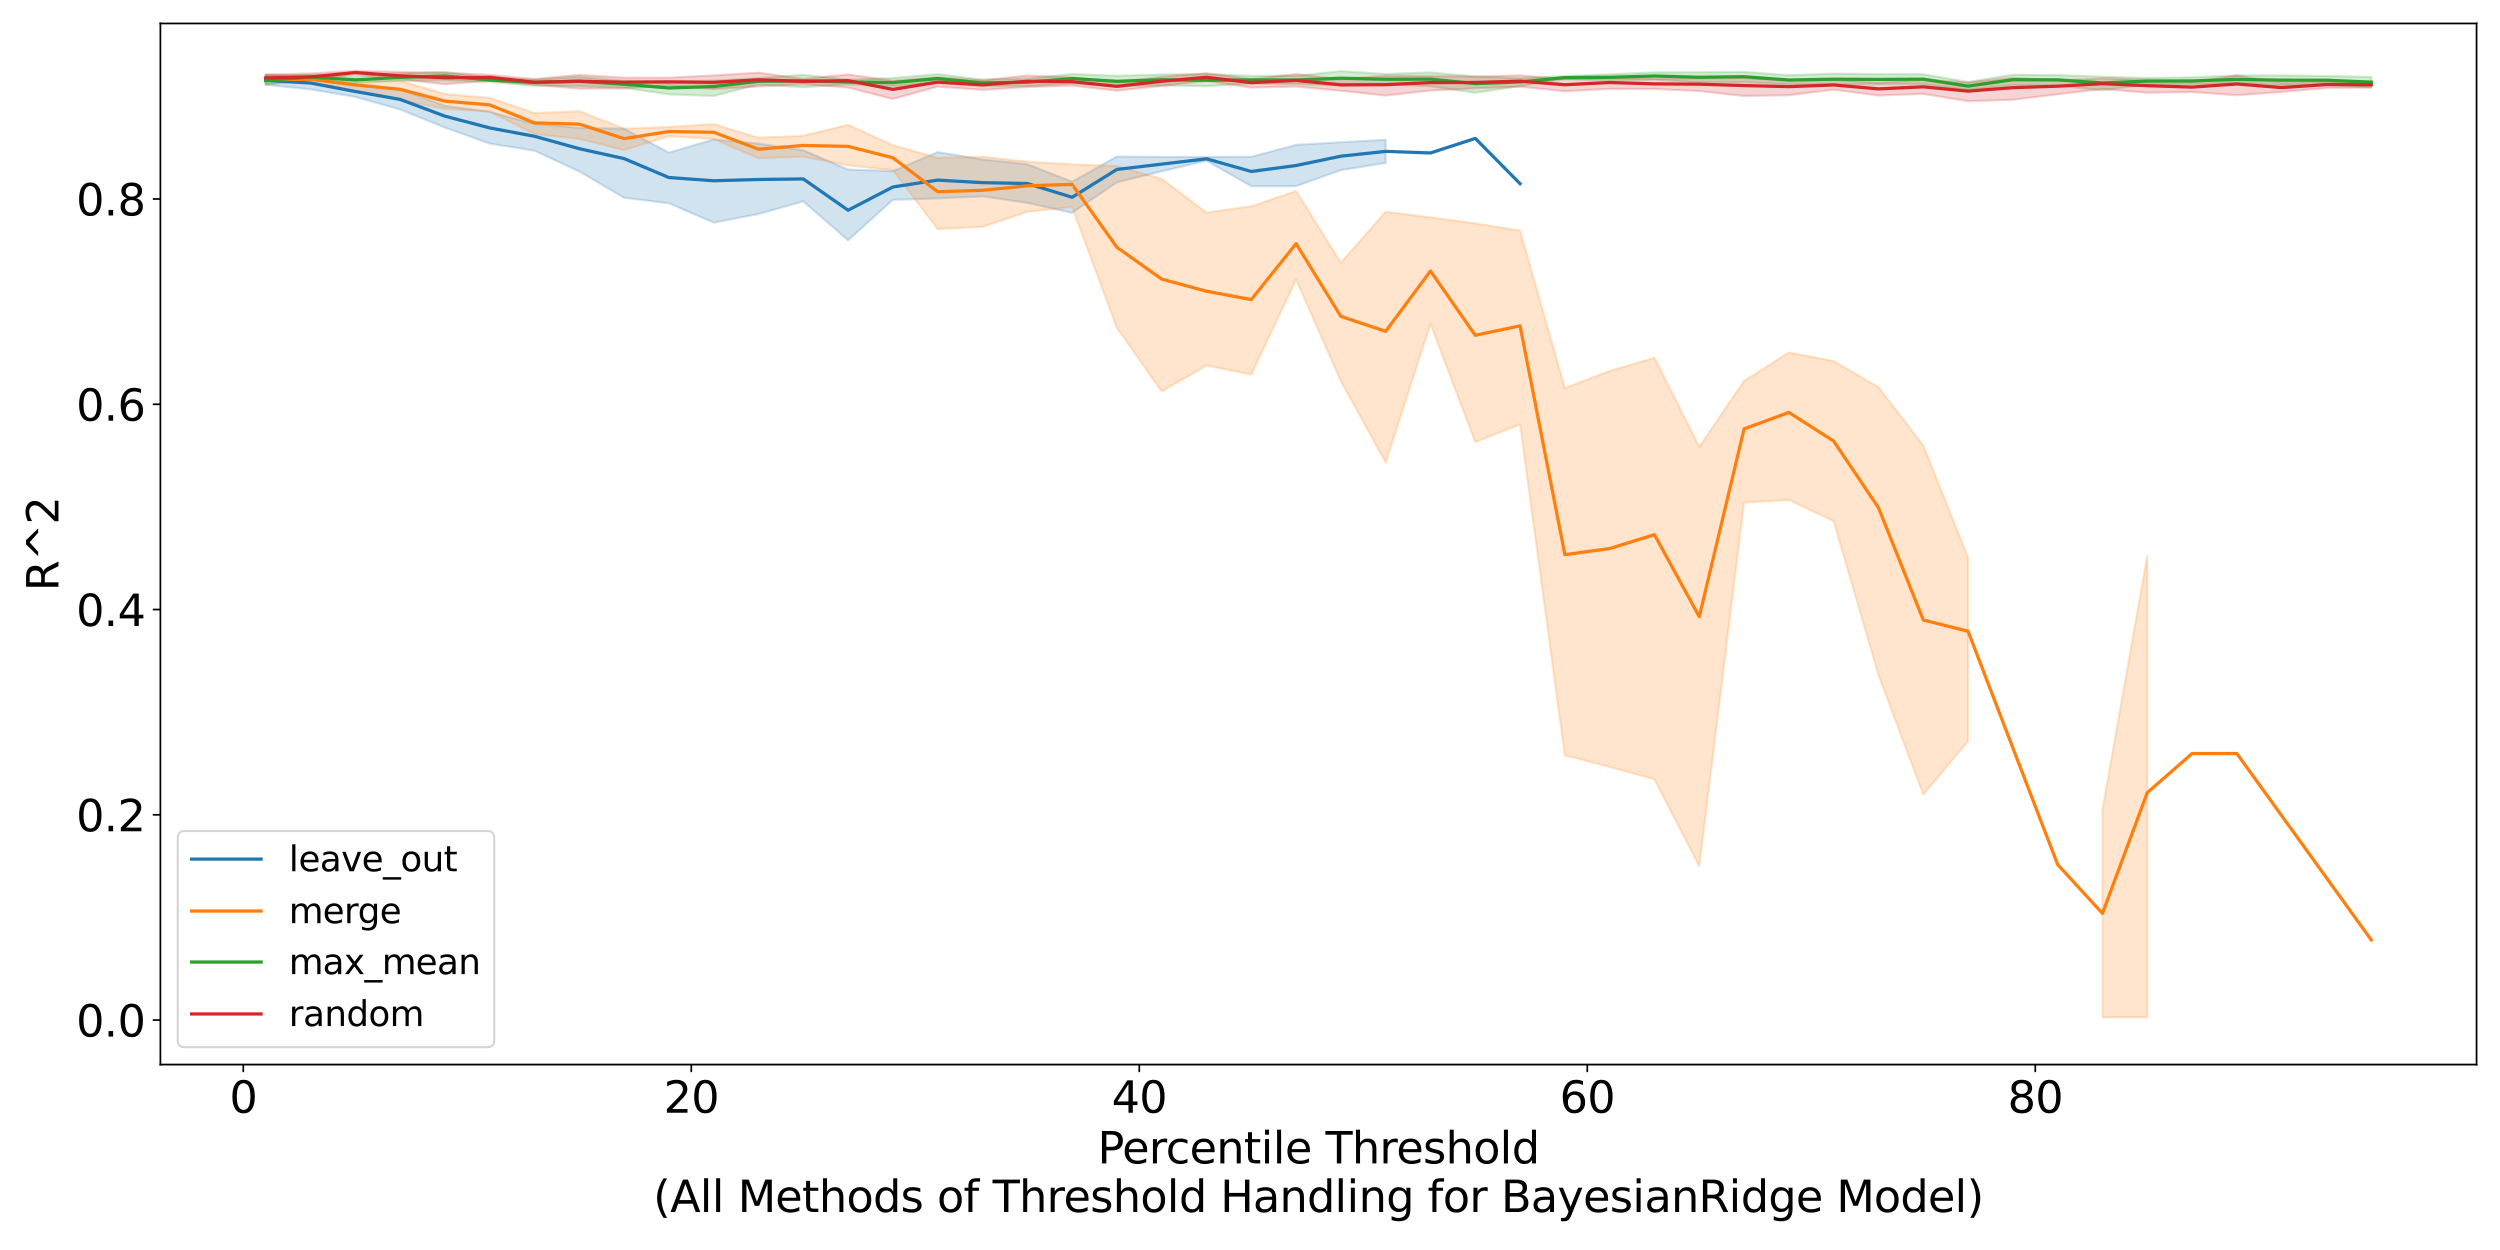 <?xml version="1.0" encoding="utf-8" standalone="no"?>
<!DOCTYPE svg PUBLIC "-//W3C//DTD SVG 1.1//EN"
  "http://www.w3.org/Graphics/SVG/1.1/DTD/svg11.dtd">
<svg xmlns:xlink="http://www.w3.org/1999/xlink" width="1152pt" height="576pt" viewBox="0 0 1152 576" xmlns="http://www.w3.org/2000/svg" version="1.1">
 <defs>
  <style type="text/css">*{stroke-linejoin: round; stroke-linecap: butt}</style>
 </defs>
 <g id="figure_1">
  <g id="patch_1">
   <path d="M 0 576 
L 1152 576 
L 1152 0 
L 0 0 
z
" style="fill: #ffffff"/>
  </g>
  <g id="axes_1">
   <g id="patch_2">
    <path d="M 73.91 490.552 
L 1141.2 490.552 
L 1141.2 10.8 
L 73.91 10.8 
z
" style="fill: #ffffff"/>
   </g>
   <g id="PolyCollection_1">
    <defs>
     <path id="m710afc8104" d="M 122.423 -541.62 
L 122.423 -536.961 
L 143.067 -534.817 
L 163.711 -531.361 
L 184.355 -525.55 
L 204.999 -517.238 
L 225.643 -509.819 
L 246.287 -506.568 
L 266.931 -496.996 
L 287.574 -484.88 
L 308.218 -482.339 
L 328.862 -473.437 
L 349.506 -477.375 
L 370.15 -483.227 
L 390.794 -465.271 
L 411.438 -483.924 
L 432.082 -484.58 
L 452.726 -485.518 
L 473.37 -482.524 
L 494.014 -477.914 
L 514.657 -491.96 
L 535.301 -497.063 
L 555.945 -501.956 
L 576.589 -490.215 
L 597.233 -490.215 
L 617.877 -497.614 
L 638.521 -500.896 
L 638.521 -511.591 
L 638.521 -511.591 
L 617.877 -510.461 
L 597.233 -509.231 
L 576.589 -503.766 
L 555.945 -503.679 
L 535.301 -503.679 
L 514.657 -503.877 
L 494.014 -492.269 
L 473.37 -500.352 
L 452.726 -502.544 
L 432.082 -505.89 
L 411.438 -497.163 
L 390.794 -497.873 
L 370.15 -506.779 
L 349.506 -509.839 
L 328.862 -511.752 
L 308.218 -505.666 
L 287.574 -516.707 
L 266.931 -517.134 
L 246.287 -518.888 
L 225.643 -524.525 
L 204.999 -527.271 
L 184.355 -534.918 
L 163.711 -536.645 
L 143.067 -540.363 
L 122.423 -541.62 
z
" style="stroke: #1f77b4; stroke-opacity: 0.2"/>
    </defs>
    <g clip-path="url(#pa2564889d2)">
     <use xlink:href="#m710afc8104" x="0" y="576" style="fill: #1f77b4; fill-opacity: 0.2; stroke: #1f77b4; stroke-opacity: 0.2"/>
    </g>
   </g>
   <g id="PolyCollection_2">
    <path d="M 122.423 34.705 
L 122.423 38.415 
L 143.067 37.983 
L 163.711 41.963 
L 184.355 46.149 
L 204.999 50.185 
L 225.643 51.434 
L 246.287 61.75 
L 266.931 64.043 
L 287.574 69.175 
L 308.218 62.765 
L 328.862 64.095 
L 349.506 72.909 
L 370.15 72.205 
L 390.794 76.188 
L 411.438 78.419 
L 432.082 105.563 
L 452.726 104.528 
L 473.37 97.585 
L 494.014 95.386 
L 514.657 151.051 
L 535.301 180.337 
L 555.945 168.45 
L 576.589 172.564 
L 597.233 128.833 
L 617.877 175.516 
L 638.521 213.136 
L 659.165 149.169 
L 679.809 203.68 
L 700.453 195.516 
L 721.096 348.078 
L 741.74 353.398 
L 762.384 359.089 
L 783.028 399.121 
L 803.672 231.57 
L 824.316 230.368 
L 844.96 240.145 
L 865.604 310.98 
L 886.248 366.131 
L 906.892 341.529 
L 906.892 256.896 
L 906.892 256.896 
L 886.248 205.227 
L 865.604 178.467 
L 844.96 166.37 
L 824.316 162.42 
L 803.672 175.503 
L 783.028 205.927 
L 762.384 164.871 
L 741.74 170.912 
L 721.096 178.837 
L 700.453 106.281 
L 679.809 102.965 
L 659.165 100.184 
L 638.521 97.624 
L 617.877 121.03 
L 597.233 88.028 
L 576.589 95.063 
L 555.945 97.929 
L 535.301 82.421 
L 514.657 76.508 
L 494.014 75.748 
L 473.37 74.553 
L 452.726 72.23 
L 432.082 72.761 
L 411.438 66.951 
L 390.794 57.512 
L 370.15 62.554 
L 349.506 63.488 
L 328.862 57.209 
L 308.218 58.505 
L 287.574 59.305 
L 266.931 51.297 
L 246.287 52.1 
L 225.643 45.078 
L 204.999 43.326 
L 184.355 37.181 
L 163.711 36.863 
L 143.067 34.896 
L 122.423 34.705 
z
" clip-path="url(#pa2564889d2)" style="fill: #ff7f0e; fill-opacity: 0.2; stroke: #ff7f0e; stroke-opacity: 0.2"/>
    <path d="M 968.823 373.045 
L 968.823 468.745 
L 989.467 468.745 
L 989.467 256.14 
L 989.467 256.14 
L 968.823 373.045 
z
" clip-path="url(#pa2564889d2)" style="fill: #ff7f0e; fill-opacity: 0.2; stroke: #ff7f0e; stroke-opacity: 0.2"/>
   </g>
   <g id="PolyCollection_3">
    <defs>
     <path id="m8bfab198e3" d="M 122.423 -540.919 
L 122.423 -536.879 
L 143.067 -539.529 
L 163.711 -537.696 
L 184.355 -538.796 
L 204.999 -538.991 
L 225.643 -538.245 
L 246.287 -536.519 
L 266.931 -536.346 
L 287.574 -535.532 
L 308.218 -532.52 
L 328.862 -531.803 
L 349.506 -537.034 
L 370.15 -535.816 
L 390.794 -537.133 
L 411.438 -536.315 
L 432.082 -537.912 
L 452.726 -536.322 
L 473.37 -536.313 
L 494.014 -537.559 
L 514.657 -536.287 
L 535.301 -536.652 
L 555.945 -536.3 
L 576.589 -537.466 
L 597.233 -537.265 
L 617.877 -536.591 
L 638.521 -537.203 
L 659.165 -536.223 
L 679.809 -533.242 
L 700.453 -536.324 
L 721.096 -539.615 
L 741.74 -538.848 
L 762.384 -539.327 
L 783.028 -538.003 
L 803.672 -538.112 
L 824.316 -537.152 
L 844.96 -536.942 
L 865.604 -537.166 
L 886.248 -537.164 
L 906.892 -534.668 
L 927.536 -536.842 
L 948.179 -536.585 
L 968.823 -534.403 
L 989.467 -537.058 
L 1010.111 -537.105 
L 1030.755 -537.639 
L 1051.399 -536.769 
L 1072.043 -536.857 
L 1092.687 -535.639 
L 1092.687 -540.548 
L 1092.687 -540.548 
L 1072.043 -540.974 
L 1051.399 -541.235 
L 1030.755 -541.246 
L 1010.111 -540.369 
L 989.467 -540.065 
L 968.823 -540.655 
L 948.179 -541.377 
L 927.536 -541.564 
L 906.892 -538.234 
L 886.248 -541.77 
L 865.604 -541.819 
L 844.96 -542.071 
L 824.316 -541.349 
L 803.672 -542.861 
L 783.028 -542.677 
L 762.384 -542.651 
L 741.74 -541.746 
L 721.096 -540.957 
L 700.453 -539.962 
L 679.809 -540.777 
L 659.165 -542.594 
L 638.521 -541.913 
L 617.877 -543.216 
L 597.233 -541.052 
L 576.589 -541.045 
L 555.945 -541.849 
L 535.301 -541.662 
L 514.657 -541.076 
L 494.014 -541.876 
L 473.37 -539.733 
L 452.726 -539.296 
L 432.082 -541.846 
L 411.438 -540.051 
L 390.794 -539.303 
L 370.15 -541.54 
L 349.506 -539.998 
L 328.862 -538.859 
L 308.218 -538.408 
L 287.574 -538.818 
L 266.931 -540.553 
L 246.287 -539.305 
L 225.643 -540.076 
L 204.999 -542.808 
L 184.355 -542.162 
L 163.711 -540.703 
L 143.067 -541.566 
L 122.423 -540.919 
z
" style="stroke: #2ca02c; stroke-opacity: 0.2"/>
    </defs>
    <g clip-path="url(#pa2564889d2)">
     <use xlink:href="#m8bfab198e3" x="0" y="576" style="fill: #2ca02c; fill-opacity: 0.2; stroke: #2ca02c; stroke-opacity: 0.2"/>
    </g>
   </g>
   <g id="PolyCollection_4">
    <defs>
     <path id="m73ea09c418" d="M 122.423 -541.703 
L 122.423 -538.483 
L 143.067 -539.132 
L 163.711 -541.732 
L 184.355 -539.52 
L 204.999 -537.188 
L 225.643 -538.809 
L 246.287 -536.953 
L 266.931 -535.157 
L 287.574 -535.289 
L 308.218 -536.624 
L 328.862 -534.947 
L 349.506 -536.176 
L 370.15 -537.234 
L 390.794 -535.68 
L 411.438 -530.379 
L 432.082 -536.101 
L 452.726 -534.577 
L 473.37 -535.895 
L 494.014 -536.572 
L 514.657 -534.22 
L 535.301 -536.388 
L 555.945 -538.768 
L 576.589 -535.645 
L 597.233 -536.105 
L 617.877 -534.191 
L 638.521 -531.964 
L 659.165 -534.278 
L 679.809 -535.324 
L 700.453 -536.073 
L 721.096 -533.964 
L 741.74 -535.031 
L 762.384 -534.989 
L 783.028 -534.034 
L 803.672 -531.777 
L 824.316 -532.122 
L 844.96 -534.682 
L 865.604 -531.996 
L 886.248 -532.73 
L 906.892 -529.362 
L 927.536 -530.04 
L 948.179 -532.556 
L 968.823 -534.997 
L 989.467 -533.271 
L 1010.111 -533.6 
L 1030.755 -532.12 
L 1051.399 -533.637 
L 1072.043 -535.41 
L 1092.687 -535.689 
L 1092.687 -538.244 
L 1092.687 -538.244 
L 1072.043 -538.214 
L 1051.399 -537.845 
L 1030.755 -541.232 
L 1010.111 -538.128 
L 989.467 -539.254 
L 968.823 -539.91 
L 948.179 -538.913 
L 927.536 -540.126 
L 906.892 -537.978 
L 886.248 -539.247 
L 865.604 -537.884 
L 844.96 -539.267 
L 824.316 -539.063 
L 803.672 -540.104 
L 783.028 -539.978 
L 762.384 -539.695 
L 741.74 -540.308 
L 721.096 -539.546 
L 700.453 -541.274 
L 679.809 -540.709 
L 659.165 -540.909 
L 638.521 -541.159 
L 617.877 -539.449 
L 597.233 -541.885 
L 576.589 -539.534 
L 555.945 -542.283 
L 535.301 -540.602 
L 514.657 -538.102 
L 494.014 -540.343 
L 473.37 -541.194 
L 452.726 -539.001 
L 432.082 -540.358 
L 411.438 -538.796 
L 390.794 -541.67 
L 370.15 -539.642 
L 349.506 -542.495 
L 328.862 -541.261 
L 308.218 -540.203 
L 287.574 -540.225 
L 266.931 -541.497 
L 246.287 -539.565 
L 225.643 -541.509 
L 204.999 -542.501 
L 184.355 -542.804 
L 163.711 -543.393 
L 143.067 -542.133 
L 122.423 -541.703 
z
" style="stroke: #d62728; stroke-opacity: 0.2"/>
    </defs>
    <g clip-path="url(#pa2564889d2)">
     <use xlink:href="#m73ea09c418" x="0" y="576" style="fill: #d62728; fill-opacity: 0.2; stroke: #d62728; stroke-opacity: 0.2"/>
    </g>
   </g>
   <g id="matplotlib.axis_1">
    <g id="xtick_1">
     <g id="line2d_1">
      <defs>
       <path id="ma8c00368f1" d="M 0 0 
L 0 3.5 
" style="stroke: #000000; stroke-width: 0.8"/>
      </defs>
      <g>
       <use xlink:href="#ma8c00368f1" x="112.101" y="490.552" style="stroke: #000000; stroke-width: 0.8"/>
      </g>
     </g>
     <g id="text_1">
      <!-- 0 -->
      <g transform="translate(105.739 512.749) scale(0.2 -0.2)">
       <defs>
        <path id="DejaVuSans-30" d="M 2034 4250 
Q 1547 4250 1301 3770 
Q 1056 3291 1056 2328 
Q 1056 1369 1301 889 
Q 1547 409 2034 409 
Q 2525 409 2770 889 
Q 3016 1369 3016 2328 
Q 3016 3291 2770 3770 
Q 2525 4250 2034 4250 
z
M 2034 4750 
Q 2819 4750 3233 4129 
Q 3647 3509 3647 2328 
Q 3647 1150 3233 529 
Q 2819 -91 2034 -91 
Q 1250 -91 836 529 
Q 422 1150 422 2328 
Q 422 3509 836 4129 
Q 1250 4750 2034 4750 
z
" transform="scale(0.016)"/>
       </defs>
       <use xlink:href="#DejaVuSans-30"/>
      </g>
     </g>
    </g>
    <g id="xtick_2">
     <g id="line2d_2">
      <g>
       <use xlink:href="#ma8c00368f1" x="318.54" y="490.552" style="stroke: #000000; stroke-width: 0.8"/>
      </g>
     </g>
     <g id="text_2">
      <!-- 20 -->
      <g transform="translate(305.815 512.749) scale(0.2 -0.2)">
       <defs>
        <path id="DejaVuSans-32" d="M 1228 531 
L 3431 531 
L 3431 0 
L 469 0 
L 469 531 
Q 828 903 1448 1529 
Q 2069 2156 2228 2338 
Q 2531 2678 2651 2914 
Q 2772 3150 2772 3378 
Q 2772 3750 2511 3984 
Q 2250 4219 1831 4219 
Q 1534 4219 1204 4116 
Q 875 4013 500 3803 
L 500 4441 
Q 881 4594 1212 4672 
Q 1544 4750 1819 4750 
Q 2544 4750 2975 4387 
Q 3406 4025 3406 3419 
Q 3406 3131 3298 2873 
Q 3191 2616 2906 2266 
Q 2828 2175 2409 1742 
Q 1991 1309 1228 531 
z
" transform="scale(0.016)"/>
       </defs>
       <use xlink:href="#DejaVuSans-32"/>
       <use xlink:href="#DejaVuSans-30" x="63.623"/>
      </g>
     </g>
    </g>
    <g id="xtick_3">
     <g id="line2d_3">
      <g>
       <use xlink:href="#ma8c00368f1" x="524.979" y="490.552" style="stroke: #000000; stroke-width: 0.8"/>
      </g>
     </g>
     <g id="text_3">
      <!-- 40 -->
      <g transform="translate(512.254 512.749) scale(0.2 -0.2)">
       <defs>
        <path id="DejaVuSans-34" d="M 2419 4116 
L 825 1625 
L 2419 1625 
L 2419 4116 
z
M 2253 4666 
L 3047 4666 
L 3047 1625 
L 3713 1625 
L 3713 1100 
L 3047 1100 
L 3047 0 
L 2419 0 
L 2419 1100 
L 313 1100 
L 313 1709 
L 2253 4666 
z
" transform="scale(0.016)"/>
       </defs>
       <use xlink:href="#DejaVuSans-34"/>
       <use xlink:href="#DejaVuSans-30" x="63.623"/>
      </g>
     </g>
    </g>
    <g id="xtick_4">
     <g id="line2d_4">
      <g>
       <use xlink:href="#ma8c00368f1" x="731.418" y="490.552" style="stroke: #000000; stroke-width: 0.8"/>
      </g>
     </g>
     <g id="text_4">
      <!-- 60 -->
      <g transform="translate(718.693 512.749) scale(0.2 -0.2)">
       <defs>
        <path id="DejaVuSans-36" d="M 2113 2584 
Q 1688 2584 1439 2293 
Q 1191 2003 1191 1497 
Q 1191 994 1439 701 
Q 1688 409 2113 409 
Q 2538 409 2786 701 
Q 3034 994 3034 1497 
Q 3034 2003 2786 2293 
Q 2538 2584 2113 2584 
z
M 3366 4563 
L 3366 3988 
Q 3128 4100 2886 4159 
Q 2644 4219 2406 4219 
Q 1781 4219 1451 3797 
Q 1122 3375 1075 2522 
Q 1259 2794 1537 2939 
Q 1816 3084 2150 3084 
Q 2853 3084 3261 2657 
Q 3669 2231 3669 1497 
Q 3669 778 3244 343 
Q 2819 -91 2113 -91 
Q 1303 -91 875 529 
Q 447 1150 447 2328 
Q 447 3434 972 4092 
Q 1497 4750 2381 4750 
Q 2619 4750 2861 4703 
Q 3103 4656 3366 4563 
z
" transform="scale(0.016)"/>
       </defs>
       <use xlink:href="#DejaVuSans-36"/>
       <use xlink:href="#DejaVuSans-30" x="63.623"/>
      </g>
     </g>
    </g>
    <g id="xtick_5">
     <g id="line2d_5">
      <g>
       <use xlink:href="#ma8c00368f1" x="937.858" y="490.552" style="stroke: #000000; stroke-width: 0.8"/>
      </g>
     </g>
     <g id="text_5">
      <!-- 80 -->
      <g transform="translate(925.133 512.749) scale(0.2 -0.2)">
       <defs>
        <path id="DejaVuSans-38" d="M 2034 2216 
Q 1584 2216 1326 1975 
Q 1069 1734 1069 1313 
Q 1069 891 1326 650 
Q 1584 409 2034 409 
Q 2484 409 2743 651 
Q 3003 894 3003 1313 
Q 3003 1734 2745 1975 
Q 2488 2216 2034 2216 
z
M 1403 2484 
Q 997 2584 770 2862 
Q 544 3141 544 3541 
Q 544 4100 942 4425 
Q 1341 4750 2034 4750 
Q 2731 4750 3128 4425 
Q 3525 4100 3525 3541 
Q 3525 3141 3298 2862 
Q 3072 2584 2669 2484 
Q 3125 2378 3379 2068 
Q 3634 1759 3634 1313 
Q 3634 634 3220 271 
Q 2806 -91 2034 -91 
Q 1263 -91 848 271 
Q 434 634 434 1313 
Q 434 1759 690 2068 
Q 947 2378 1403 2484 
z
M 1172 3481 
Q 1172 3119 1398 2916 
Q 1625 2713 2034 2713 
Q 2441 2713 2670 2916 
Q 2900 3119 2900 3481 
Q 2900 3844 2670 4047 
Q 2441 4250 2034 4250 
Q 1625 4250 1398 4047 
Q 1172 3844 1172 3481 
z
" transform="scale(0.016)"/>
       </defs>
       <use xlink:href="#DejaVuSans-38"/>
       <use xlink:href="#DejaVuSans-30" x="63.623"/>
      </g>
     </g>
    </g>
    <g id="text_6">
     <!-- Percentile Threshold -->
     <g transform="translate(505.775 536.105) scale(0.2 -0.2)">
      <defs>
       <path id="DejaVuSans-50" d="M 1259 4147 
L 1259 2394 
L 2053 2394 
Q 2494 2394 2734 2622 
Q 2975 2850 2975 3272 
Q 2975 3691 2734 3919 
Q 2494 4147 2053 4147 
L 1259 4147 
z
M 628 4666 
L 2053 4666 
Q 2838 4666 3239 4311 
Q 3641 3956 3641 3272 
Q 3641 2581 3239 2228 
Q 2838 1875 2053 1875 
L 1259 1875 
L 1259 0 
L 628 0 
L 628 4666 
z
" transform="scale(0.016)"/>
       <path id="DejaVuSans-65" d="M 3597 1894 
L 3597 1613 
L 953 1613 
Q 991 1019 1311 708 
Q 1631 397 2203 397 
Q 2534 397 2845 478 
Q 3156 559 3463 722 
L 3463 178 
Q 3153 47 2828 -22 
Q 2503 -91 2169 -91 
Q 1331 -91 842 396 
Q 353 884 353 1716 
Q 353 2575 817 3079 
Q 1281 3584 2069 3584 
Q 2775 3584 3186 3129 
Q 3597 2675 3597 1894 
z
M 3022 2063 
Q 3016 2534 2758 2815 
Q 2500 3097 2075 3097 
Q 1594 3097 1305 2825 
Q 1016 2553 972 2059 
L 3022 2063 
z
" transform="scale(0.016)"/>
       <path id="DejaVuSans-72" d="M 2631 2963 
Q 2534 3019 2420 3045 
Q 2306 3072 2169 3072 
Q 1681 3072 1420 2755 
Q 1159 2438 1159 1844 
L 1159 0 
L 581 0 
L 581 3500 
L 1159 3500 
L 1159 2956 
Q 1341 3275 1631 3429 
Q 1922 3584 2338 3584 
Q 2397 3584 2469 3576 
Q 2541 3569 2628 3553 
L 2631 2963 
z
" transform="scale(0.016)"/>
       <path id="DejaVuSans-63" d="M 3122 3366 
L 3122 2828 
Q 2878 2963 2633 3030 
Q 2388 3097 2138 3097 
Q 1578 3097 1268 2742 
Q 959 2388 959 1747 
Q 959 1106 1268 751 
Q 1578 397 2138 397 
Q 2388 397 2633 464 
Q 2878 531 3122 666 
L 3122 134 
Q 2881 22 2623 -34 
Q 2366 -91 2075 -91 
Q 1284 -91 818 406 
Q 353 903 353 1747 
Q 353 2603 823 3093 
Q 1294 3584 2113 3584 
Q 2378 3584 2631 3529 
Q 2884 3475 3122 3366 
z
" transform="scale(0.016)"/>
       <path id="DejaVuSans-6e" d="M 3513 2113 
L 3513 0 
L 2938 0 
L 2938 2094 
Q 2938 2591 2744 2837 
Q 2550 3084 2163 3084 
Q 1697 3084 1428 2787 
Q 1159 2491 1159 1978 
L 1159 0 
L 581 0 
L 581 3500 
L 1159 3500 
L 1159 2956 
Q 1366 3272 1645 3428 
Q 1925 3584 2291 3584 
Q 2894 3584 3203 3211 
Q 3513 2838 3513 2113 
z
" transform="scale(0.016)"/>
       <path id="DejaVuSans-74" d="M 1172 4494 
L 1172 3500 
L 2356 3500 
L 2356 3053 
L 1172 3053 
L 1172 1153 
Q 1172 725 1289 603 
Q 1406 481 1766 481 
L 2356 481 
L 2356 0 
L 1766 0 
Q 1100 0 847 248 
Q 594 497 594 1153 
L 594 3053 
L 172 3053 
L 172 3500 
L 594 3500 
L 594 4494 
L 1172 4494 
z
" transform="scale(0.016)"/>
       <path id="DejaVuSans-69" d="M 603 3500 
L 1178 3500 
L 1178 0 
L 603 0 
L 603 3500 
z
M 603 4863 
L 1178 4863 
L 1178 4134 
L 603 4134 
L 603 4863 
z
" transform="scale(0.016)"/>
       <path id="DejaVuSans-6c" d="M 603 4863 
L 1178 4863 
L 1178 0 
L 603 0 
L 603 4863 
z
" transform="scale(0.016)"/>
       <path id="DejaVuSans-20" transform="scale(0.016)"/>
       <path id="DejaVuSans-54" d="M -19 4666 
L 3928 4666 
L 3928 4134 
L 2272 4134 
L 2272 0 
L 1638 0 
L 1638 4134 
L -19 4134 
L -19 4666 
z
" transform="scale(0.016)"/>
       <path id="DejaVuSans-68" d="M 3513 2113 
L 3513 0 
L 2938 0 
L 2938 2094 
Q 2938 2591 2744 2837 
Q 2550 3084 2163 3084 
Q 1697 3084 1428 2787 
Q 1159 2491 1159 1978 
L 1159 0 
L 581 0 
L 581 4863 
L 1159 4863 
L 1159 2956 
Q 1366 3272 1645 3428 
Q 1925 3584 2291 3584 
Q 2894 3584 3203 3211 
Q 3513 2838 3513 2113 
z
" transform="scale(0.016)"/>
       <path id="DejaVuSans-73" d="M 2834 3397 
L 2834 2853 
Q 2591 2978 2328 3040 
Q 2066 3103 1784 3103 
Q 1356 3103 1142 2972 
Q 928 2841 928 2578 
Q 928 2378 1081 2264 
Q 1234 2150 1697 2047 
L 1894 2003 
Q 2506 1872 2764 1633 
Q 3022 1394 3022 966 
Q 3022 478 2636 193 
Q 2250 -91 1575 -91 
Q 1294 -91 989 -36 
Q 684 19 347 128 
L 347 722 
Q 666 556 975 473 
Q 1284 391 1588 391 
Q 1994 391 2212 530 
Q 2431 669 2431 922 
Q 2431 1156 2273 1281 
Q 2116 1406 1581 1522 
L 1381 1569 
Q 847 1681 609 1914 
Q 372 2147 372 2553 
Q 372 3047 722 3315 
Q 1072 3584 1716 3584 
Q 2034 3584 2315 3537 
Q 2597 3491 2834 3397 
z
" transform="scale(0.016)"/>
       <path id="DejaVuSans-6f" d="M 1959 3097 
Q 1497 3097 1228 2736 
Q 959 2375 959 1747 
Q 959 1119 1226 758 
Q 1494 397 1959 397 
Q 2419 397 2687 759 
Q 2956 1122 2956 1747 
Q 2956 2369 2687 2733 
Q 2419 3097 1959 3097 
z
M 1959 3584 
Q 2709 3584 3137 3096 
Q 3566 2609 3566 1747 
Q 3566 888 3137 398 
Q 2709 -91 1959 -91 
Q 1206 -91 779 398 
Q 353 888 353 1747 
Q 353 2609 779 3096 
Q 1206 3584 1959 3584 
z
" transform="scale(0.016)"/>
       <path id="DejaVuSans-64" d="M 2906 2969 
L 2906 4863 
L 3481 4863 
L 3481 0 
L 2906 0 
L 2906 525 
Q 2725 213 2448 61 
Q 2172 -91 1784 -91 
Q 1150 -91 751 415 
Q 353 922 353 1747 
Q 353 2572 751 3078 
Q 1150 3584 1784 3584 
Q 2172 3584 2448 3432 
Q 2725 3281 2906 2969 
z
M 947 1747 
Q 947 1113 1208 752 
Q 1469 391 1925 391 
Q 2381 391 2643 752 
Q 2906 1113 2906 1747 
Q 2906 2381 2643 2742 
Q 2381 3103 1925 3103 
Q 1469 3103 1208 2742 
Q 947 2381 947 1747 
z
" transform="scale(0.016)"/>
      </defs>
      <use xlink:href="#DejaVuSans-50"/>
      <use xlink:href="#DejaVuSans-65" x="56.678"/>
      <use xlink:href="#DejaVuSans-72" x="118.201"/>
      <use xlink:href="#DejaVuSans-63" x="157.064"/>
      <use xlink:href="#DejaVuSans-65" x="212.045"/>
      <use xlink:href="#DejaVuSans-6e" x="273.568"/>
      <use xlink:href="#DejaVuSans-74" x="336.947"/>
      <use xlink:href="#DejaVuSans-69" x="376.156"/>
      <use xlink:href="#DejaVuSans-6c" x="403.939"/>
      <use xlink:href="#DejaVuSans-65" x="431.723"/>
      <use xlink:href="#DejaVuSans-20" x="493.246"/>
      <use xlink:href="#DejaVuSans-54" x="525.033"/>
      <use xlink:href="#DejaVuSans-68" x="586.117"/>
      <use xlink:href="#DejaVuSans-72" x="649.496"/>
      <use xlink:href="#DejaVuSans-65" x="688.359"/>
      <use xlink:href="#DejaVuSans-73" x="749.883"/>
      <use xlink:href="#DejaVuSans-68" x="801.982"/>
      <use xlink:href="#DejaVuSans-6f" x="865.361"/>
      <use xlink:href="#DejaVuSans-6c" x="926.543"/>
      <use xlink:href="#DejaVuSans-64" x="954.326"/>
     </g>
     <!-- (All Methods of Threshold Handling for BayesianRidge Model) -->
     <g transform="translate(301.033 558.501) scale(0.2 -0.2)">
      <defs>
       <path id="DejaVuSans-28" d="M 1984 4856 
Q 1566 4138 1362 3434 
Q 1159 2731 1159 2009 
Q 1159 1288 1364 580 
Q 1569 -128 1984 -844 
L 1484 -844 
Q 1016 -109 783 600 
Q 550 1309 550 2009 
Q 550 2706 781 3412 
Q 1013 4119 1484 4856 
L 1984 4856 
z
" transform="scale(0.016)"/>
       <path id="DejaVuSans-41" d="M 2188 4044 
L 1331 1722 
L 3047 1722 
L 2188 4044 
z
M 1831 4666 
L 2547 4666 
L 4325 0 
L 3669 0 
L 3244 1197 
L 1141 1197 
L 716 0 
L 50 0 
L 1831 4666 
z
" transform="scale(0.016)"/>
       <path id="DejaVuSans-4d" d="M 628 4666 
L 1569 4666 
L 2759 1491 
L 3956 4666 
L 4897 4666 
L 4897 0 
L 4281 0 
L 4281 4097 
L 3078 897 
L 2444 897 
L 1241 4097 
L 1241 0 
L 628 0 
L 628 4666 
z
" transform="scale(0.016)"/>
       <path id="DejaVuSans-66" d="M 2375 4863 
L 2375 4384 
L 1825 4384 
Q 1516 4384 1395 4259 
Q 1275 4134 1275 3809 
L 1275 3500 
L 2222 3500 
L 2222 3053 
L 1275 3053 
L 1275 0 
L 697 0 
L 697 3053 
L 147 3053 
L 147 3500 
L 697 3500 
L 697 3744 
Q 697 4328 969 4595 
Q 1241 4863 1831 4863 
L 2375 4863 
z
" transform="scale(0.016)"/>
       <path id="DejaVuSans-48" d="M 628 4666 
L 1259 4666 
L 1259 2753 
L 3553 2753 
L 3553 4666 
L 4184 4666 
L 4184 0 
L 3553 0 
L 3553 2222 
L 1259 2222 
L 1259 0 
L 628 0 
L 628 4666 
z
" transform="scale(0.016)"/>
       <path id="DejaVuSans-61" d="M 2194 1759 
Q 1497 1759 1228 1600 
Q 959 1441 959 1056 
Q 959 750 1161 570 
Q 1363 391 1709 391 
Q 2188 391 2477 730 
Q 2766 1069 2766 1631 
L 2766 1759 
L 2194 1759 
z
M 3341 1997 
L 3341 0 
L 2766 0 
L 2766 531 
Q 2569 213 2275 61 
Q 1981 -91 1556 -91 
Q 1019 -91 701 211 
Q 384 513 384 1019 
Q 384 1609 779 1909 
Q 1175 2209 1959 2209 
L 2766 2209 
L 2766 2266 
Q 2766 2663 2505 2880 
Q 2244 3097 1772 3097 
Q 1472 3097 1187 3025 
Q 903 2953 641 2809 
L 641 3341 
Q 956 3463 1253 3523 
Q 1550 3584 1831 3584 
Q 2591 3584 2966 3190 
Q 3341 2797 3341 1997 
z
" transform="scale(0.016)"/>
       <path id="DejaVuSans-67" d="M 2906 1791 
Q 2906 2416 2648 2759 
Q 2391 3103 1925 3103 
Q 1463 3103 1205 2759 
Q 947 2416 947 1791 
Q 947 1169 1205 825 
Q 1463 481 1925 481 
Q 2391 481 2648 825 
Q 2906 1169 2906 1791 
z
M 3481 434 
Q 3481 -459 3084 -895 
Q 2688 -1331 1869 -1331 
Q 1566 -1331 1297 -1286 
Q 1028 -1241 775 -1147 
L 775 -588 
Q 1028 -725 1275 -790 
Q 1522 -856 1778 -856 
Q 2344 -856 2625 -561 
Q 2906 -266 2906 331 
L 2906 616 
Q 2728 306 2450 153 
Q 2172 0 1784 0 
Q 1141 0 747 490 
Q 353 981 353 1791 
Q 353 2603 747 3093 
Q 1141 3584 1784 3584 
Q 2172 3584 2450 3431 
Q 2728 3278 2906 2969 
L 2906 3500 
L 3481 3500 
L 3481 434 
z
" transform="scale(0.016)"/>
       <path id="DejaVuSans-42" d="M 1259 2228 
L 1259 519 
L 2272 519 
Q 2781 519 3026 730 
Q 3272 941 3272 1375 
Q 3272 1813 3026 2020 
Q 2781 2228 2272 2228 
L 1259 2228 
z
M 1259 4147 
L 1259 2741 
L 2194 2741 
Q 2656 2741 2882 2914 
Q 3109 3088 3109 3444 
Q 3109 3797 2882 3972 
Q 2656 4147 2194 4147 
L 1259 4147 
z
M 628 4666 
L 2241 4666 
Q 2963 4666 3353 4366 
Q 3744 4066 3744 3513 
Q 3744 3084 3544 2831 
Q 3344 2578 2956 2516 
Q 3422 2416 3680 2098 
Q 3938 1781 3938 1306 
Q 3938 681 3513 340 
Q 3088 0 2303 0 
L 628 0 
L 628 4666 
z
" transform="scale(0.016)"/>
       <path id="DejaVuSans-79" d="M 2059 -325 
Q 1816 -950 1584 -1140 
Q 1353 -1331 966 -1331 
L 506 -1331 
L 506 -850 
L 844 -850 
Q 1081 -850 1212 -737 
Q 1344 -625 1503 -206 
L 1606 56 
L 191 3500 
L 800 3500 
L 1894 763 
L 2988 3500 
L 3597 3500 
L 2059 -325 
z
" transform="scale(0.016)"/>
       <path id="DejaVuSans-52" d="M 2841 2188 
Q 3044 2119 3236 1894 
Q 3428 1669 3622 1275 
L 4263 0 
L 3584 0 
L 2988 1197 
Q 2756 1666 2539 1819 
Q 2322 1972 1947 1972 
L 1259 1972 
L 1259 0 
L 628 0 
L 628 4666 
L 2053 4666 
Q 2853 4666 3247 4331 
Q 3641 3997 3641 3322 
Q 3641 2881 3436 2590 
Q 3231 2300 2841 2188 
z
M 1259 4147 
L 1259 2491 
L 2053 2491 
Q 2509 2491 2742 2702 
Q 2975 2913 2975 3322 
Q 2975 3731 2742 3939 
Q 2509 4147 2053 4147 
L 1259 4147 
z
" transform="scale(0.016)"/>
       <path id="DejaVuSans-29" d="M 513 4856 
L 1013 4856 
Q 1481 4119 1714 3412 
Q 1947 2706 1947 2009 
Q 1947 1309 1714 600 
Q 1481 -109 1013 -844 
L 513 -844 
Q 928 -128 1133 580 
Q 1338 1288 1338 2009 
Q 1338 2731 1133 3434 
Q 928 4138 513 4856 
z
" transform="scale(0.016)"/>
      </defs>
      <use xlink:href="#DejaVuSans-28"/>
      <use xlink:href="#DejaVuSans-41" x="39.014"/>
      <use xlink:href="#DejaVuSans-6c" x="107.422"/>
      <use xlink:href="#DejaVuSans-6c" x="135.205"/>
      <use xlink:href="#DejaVuSans-20" x="162.988"/>
      <use xlink:href="#DejaVuSans-4d" x="194.775"/>
      <use xlink:href="#DejaVuSans-65" x="281.055"/>
      <use xlink:href="#DejaVuSans-74" x="342.578"/>
      <use xlink:href="#DejaVuSans-68" x="381.787"/>
      <use xlink:href="#DejaVuSans-6f" x="445.166"/>
      <use xlink:href="#DejaVuSans-64" x="506.348"/>
      <use xlink:href="#DejaVuSans-73" x="569.824"/>
      <use xlink:href="#DejaVuSans-20" x="621.924"/>
      <use xlink:href="#DejaVuSans-6f" x="653.711"/>
      <use xlink:href="#DejaVuSans-66" x="714.893"/>
      <use xlink:href="#DejaVuSans-20" x="750.098"/>
      <use xlink:href="#DejaVuSans-54" x="781.885"/>
      <use xlink:href="#DejaVuSans-68" x="842.969"/>
      <use xlink:href="#DejaVuSans-72" x="906.348"/>
      <use xlink:href="#DejaVuSans-65" x="945.211"/>
      <use xlink:href="#DejaVuSans-73" x="1006.734"/>
      <use xlink:href="#DejaVuSans-68" x="1058.834"/>
      <use xlink:href="#DejaVuSans-6f" x="1122.213"/>
      <use xlink:href="#DejaVuSans-6c" x="1183.395"/>
      <use xlink:href="#DejaVuSans-64" x="1211.178"/>
      <use xlink:href="#DejaVuSans-20" x="1274.654"/>
      <use xlink:href="#DejaVuSans-48" x="1306.441"/>
      <use xlink:href="#DejaVuSans-61" x="1381.637"/>
      <use xlink:href="#DejaVuSans-6e" x="1442.916"/>
      <use xlink:href="#DejaVuSans-64" x="1506.295"/>
      <use xlink:href="#DejaVuSans-6c" x="1569.771"/>
      <use xlink:href="#DejaVuSans-69" x="1597.555"/>
      <use xlink:href="#DejaVuSans-6e" x="1625.338"/>
      <use xlink:href="#DejaVuSans-67" x="1688.717"/>
      <use xlink:href="#DejaVuSans-20" x="1752.193"/>
      <use xlink:href="#DejaVuSans-66" x="1783.98"/>
      <use xlink:href="#DejaVuSans-6f" x="1819.186"/>
      <use xlink:href="#DejaVuSans-72" x="1880.367"/>
      <use xlink:href="#DejaVuSans-20" x="1921.48"/>
      <use xlink:href="#DejaVuSans-42" x="1953.268"/>
      <use xlink:href="#DejaVuSans-61" x="2021.871"/>
      <use xlink:href="#DejaVuSans-79" x="2083.15"/>
      <use xlink:href="#DejaVuSans-65" x="2142.33"/>
      <use xlink:href="#DejaVuSans-73" x="2203.854"/>
      <use xlink:href="#DejaVuSans-69" x="2255.953"/>
      <use xlink:href="#DejaVuSans-61" x="2283.736"/>
      <use xlink:href="#DejaVuSans-6e" x="2345.016"/>
      <use xlink:href="#DejaVuSans-52" x="2408.395"/>
      <use xlink:href="#DejaVuSans-69" x="2477.877"/>
      <use xlink:href="#DejaVuSans-64" x="2505.66"/>
      <use xlink:href="#DejaVuSans-67" x="2569.137"/>
      <use xlink:href="#DejaVuSans-65" x="2632.613"/>
      <use xlink:href="#DejaVuSans-20" x="2694.137"/>
      <use xlink:href="#DejaVuSans-4d" x="2725.924"/>
      <use xlink:href="#DejaVuSans-6f" x="2812.203"/>
      <use xlink:href="#DejaVuSans-64" x="2873.385"/>
      <use xlink:href="#DejaVuSans-65" x="2936.861"/>
      <use xlink:href="#DejaVuSans-6c" x="2998.385"/>
      <use xlink:href="#DejaVuSans-29" x="3026.168"/>
     </g>
    </g>
   </g>
   <g id="matplotlib.axis_2">
    <g id="ytick_1">
     <g id="line2d_6">
      <defs>
       <path id="md6932fbcaf" d="M 0 0 
L -3.5 0 
" style="stroke: #000000; stroke-width: 0.8"/>
      </defs>
      <g>
       <use xlink:href="#md6932fbcaf" x="73.91" y="470.055" style="stroke: #000000; stroke-width: 0.8"/>
      </g>
     </g>
     <g id="text_7">
      <!-- 0.0 -->
      <g transform="translate(35.104 477.653) scale(0.2 -0.2)">
       <defs>
        <path id="DejaVuSans-2e" d="M 684 794 
L 1344 794 
L 1344 0 
L 684 0 
L 684 794 
z
" transform="scale(0.016)"/>
       </defs>
       <use xlink:href="#DejaVuSans-30"/>
       <use xlink:href="#DejaVuSans-2e" x="63.623"/>
       <use xlink:href="#DejaVuSans-30" x="95.41"/>
      </g>
     </g>
    </g>
    <g id="ytick_2">
     <g id="line2d_7">
      <g>
       <use xlink:href="#md6932fbcaf" x="73.91" y="375.462" style="stroke: #000000; stroke-width: 0.8"/>
      </g>
     </g>
     <g id="text_8">
      <!-- 0.2 -->
      <g transform="translate(35.104 383.061) scale(0.2 -0.2)">
       <use xlink:href="#DejaVuSans-30"/>
       <use xlink:href="#DejaVuSans-2e" x="63.623"/>
       <use xlink:href="#DejaVuSans-32" x="95.41"/>
      </g>
     </g>
    </g>
    <g id="ytick_3">
     <g id="line2d_8">
      <g>
       <use xlink:href="#md6932fbcaf" x="73.91" y="280.87" style="stroke: #000000; stroke-width: 0.8"/>
      </g>
     </g>
     <g id="text_9">
      <!-- 0.4 -->
      <g transform="translate(35.104 288.468) scale(0.2 -0.2)">
       <use xlink:href="#DejaVuSans-30"/>
       <use xlink:href="#DejaVuSans-2e" x="63.623"/>
       <use xlink:href="#DejaVuSans-34" x="95.41"/>
      </g>
     </g>
    </g>
    <g id="ytick_4">
     <g id="line2d_9">
      <g>
       <use xlink:href="#md6932fbcaf" x="73.91" y="186.277" style="stroke: #000000; stroke-width: 0.8"/>
      </g>
     </g>
     <g id="text_10">
      <!-- 0.6 -->
      <g transform="translate(35.104 193.875) scale(0.2 -0.2)">
       <use xlink:href="#DejaVuSans-30"/>
       <use xlink:href="#DejaVuSans-2e" x="63.623"/>
       <use xlink:href="#DejaVuSans-36" x="95.41"/>
      </g>
     </g>
    </g>
    <g id="ytick_5">
     <g id="line2d_10">
      <g>
       <use xlink:href="#md6932fbcaf" x="73.91" y="91.684" style="stroke: #000000; stroke-width: 0.8"/>
      </g>
     </g>
     <g id="text_11">
      <!-- 0.8 -->
      <g transform="translate(35.104 99.283) scale(0.2 -0.2)">
       <use xlink:href="#DejaVuSans-30"/>
       <use xlink:href="#DejaVuSans-2e" x="63.623"/>
       <use xlink:href="#DejaVuSans-38" x="95.41"/>
      </g>
     </g>
    </g>
    <g id="text_12">
     <!-- R^2 -->
     <g transform="translate(26.944 272.367) rotate(-90) scale(0.2 -0.2)">
      <defs>
       <path id="DejaVuSans-5e" d="M 2988 4666 
L 4684 2925 
L 4056 2925 
L 2681 4159 
L 1306 2925 
L 678 2925 
L 2375 4666 
L 2988 4666 
z
" transform="scale(0.016)"/>
      </defs>
      <use xlink:href="#DejaVuSans-52"/>
      <use xlink:href="#DejaVuSans-5e" x="69.482"/>
      <use xlink:href="#DejaVuSans-32" x="153.271"/>
     </g>
    </g>
   </g>
   <g id="line2d_11">
    <path d="M 122.423 36.996 
L 143.067 38.262 
L 163.711 42.171 
L 184.355 45.803 
L 204.999 53.523 
L 225.643 58.943 
L 246.287 62.802 
L 266.931 68.521 
L 287.574 73.081 
L 308.218 81.807 
L 328.862 83.29 
L 349.506 82.709 
L 370.15 82.453 
L 390.794 96.871 
L 411.438 86.159 
L 432.082 82.99 
L 452.726 84.166 
L 473.37 84.562 
L 494.014 90.909 
L 514.657 78.081 
L 535.301 75.629 
L 555.945 73.183 
L 576.589 79.01 
L 597.233 76.277 
L 617.877 71.963 
L 638.521 69.756 
L 659.165 70.485 
L 679.809 63.777 
L 700.453 84.654 
" clip-path="url(#pa2564889d2)" style="fill: none; stroke: #1f77b4; stroke-width: 1.5; stroke-linecap: square"/>
   </g>
   <g id="line2d_12">
    <path d="M 122.423 36.674 
L 143.067 36.547 
L 163.711 39.116 
L 184.355 41.173 
L 204.999 46.601 
L 225.643 48.329 
L 246.287 56.637 
L 266.931 57.203 
L 287.574 63.871 
L 308.218 60.608 
L 328.862 60.957 
L 349.506 68.748 
L 370.15 67.025 
L 390.794 67.454 
L 411.438 72.702 
L 432.082 88.336 
L 452.726 87.686 
L 473.37 85.605 
L 494.014 84.962 
L 514.657 113.928 
L 535.301 128.604 
L 555.945 134.197 
L 576.589 138.048 
L 597.233 112.259 
L 617.877 145.809 
L 638.521 152.675 
L 659.165 124.875 
L 679.809 154.51 
L 700.453 150.156 
L 721.096 255.592 
L 741.74 252.766 
L 762.384 246.367 
L 783.028 284.184 
L 803.672 197.622 
L 824.316 190.049 
L 844.96 203.258 
L 865.604 233.954 
L 886.248 285.679 
L 906.892 290.893 
L 948.179 398.399 
L 968.823 420.895 
L 989.467 365.243 
L 1010.111 347.231 
L 1030.755 347.231 
L 1092.687 433.135 
" clip-path="url(#pa2564889d2)" style="fill: none; stroke: #ff7f0e; stroke-width: 1.5; stroke-linecap: square"/>
   </g>
   <g id="line2d_13">
    <path d="M 122.423 37.08 
L 143.067 35.517 
L 163.711 36.823 
L 184.355 35.66 
L 204.999 35.011 
L 225.643 36.848 
L 246.287 37.977 
L 266.931 37.462 
L 287.574 38.829 
L 308.218 40.532 
L 328.862 39.868 
L 349.506 37.466 
L 370.15 37.294 
L 390.794 37.78 
L 411.438 38.043 
L 432.082 36.206 
L 452.726 38.213 
L 473.37 37.888 
L 494.014 36.203 
L 514.657 37.465 
L 535.301 36.767 
L 555.945 36.992 
L 576.589 36.82 
L 597.233 36.89 
L 617.877 36.044 
L 638.521 36.516 
L 659.165 36.477 
L 679.809 38.535 
L 700.453 37.761 
L 721.096 35.744 
L 741.74 35.624 
L 762.384 35.021 
L 783.028 35.604 
L 803.672 35.342 
L 824.316 36.879 
L 844.96 36.505 
L 865.604 36.596 
L 886.248 36.487 
L 906.892 39.691 
L 927.536 36.727 
L 948.179 36.802 
L 968.823 38.222 
L 989.467 37.374 
L 1010.111 37.301 
L 1030.755 36.587 
L 1051.399 36.951 
L 1072.043 36.967 
L 1092.687 37.845 
" clip-path="url(#pa2564889d2)" style="fill: none; stroke: #2ca02c; stroke-width: 1.5; stroke-linecap: square"/>
   </g>
   <g id="line2d_14">
    <path d="M 122.423 35.94 
L 143.067 35.453 
L 163.711 33.437 
L 184.355 34.941 
L 204.999 35.834 
L 225.643 35.645 
L 246.287 37.89 
L 266.931 37.426 
L 287.574 37.885 
L 308.218 37.733 
L 328.862 37.942 
L 349.506 36.776 
L 370.15 37.487 
L 390.794 37.153 
L 411.438 41.188 
L 432.082 37.847 
L 452.726 39.099 
L 473.37 37.456 
L 494.014 37.62 
L 514.657 39.788 
L 535.301 37.44 
L 555.945 35.613 
L 576.589 38.075 
L 597.233 37.059 
L 617.877 39.089 
L 638.521 39.016 
L 659.165 38.049 
L 679.809 37.993 
L 700.453 37.383 
L 721.096 39.047 
L 741.74 38.023 
L 762.384 38.649 
L 783.028 38.785 
L 803.672 39.425 
L 824.316 39.921 
L 844.96 39.142 
L 865.604 40.953 
L 886.248 40.007 
L 906.892 41.987 
L 927.536 40.386 
L 948.179 39.719 
L 968.823 38.553 
L 989.467 39.474 
L 1010.111 40.136 
L 1030.755 38.7 
L 1051.399 40.351 
L 1072.043 38.956 
L 1092.687 39.058 
" clip-path="url(#pa2564889d2)" style="fill: none; stroke: #d62728; stroke-width: 1.5; stroke-linecap: square"/>
   </g>
   <g id="line2d_15"/>
   <g id="line2d_16"/>
   <g id="line2d_17"/>
   <g id="line2d_18"/>
   <g id="patch_3">
    <path d="M 73.91 490.552 
L 73.91 10.8 
" style="fill: none; stroke: #000000; stroke-width: 0.8; stroke-linejoin: miter; stroke-linecap: square"/>
   </g>
   <g id="patch_4">
    <path d="M 1141.2 490.552 
L 1141.2 10.8 
" style="fill: none; stroke: #000000; stroke-width: 0.8; stroke-linejoin: miter; stroke-linecap: square"/>
   </g>
   <g id="patch_5">
    <path d="M 73.91 490.552 
L 1141.2 490.552 
" style="fill: none; stroke: #000000; stroke-width: 0.8; stroke-linejoin: miter; stroke-linecap: square"/>
   </g>
   <g id="patch_6">
    <path d="M 73.91 10.8 
L 1141.2 10.8 
" style="fill: none; stroke: #000000; stroke-width: 0.8; stroke-linejoin: miter; stroke-linecap: square"/>
   </g>
   <g id="legend_1">
    <g id="patch_7">
     <path d="M 85.11 482.552 
L 224.545 482.552 
Q 227.745 482.552 227.745 479.352 
L 227.745 386.122 
Q 227.745 382.922 224.545 382.922 
L 85.11 382.922 
Q 81.91 382.922 81.91 386.122 
L 81.91 479.352 
Q 81.91 482.552 85.11 482.552 
z
" style="fill: #ffffff; opacity: 0.8; stroke: #cccccc; stroke-linejoin: miter"/>
    </g>
    <g id="line2d_19">
     <path d="M 88.31 395.88 
L 104.31 395.88 
L 120.31 395.88 
" style="fill: none; stroke: #1f77b4; stroke-width: 1.5; stroke-linecap: square"/>
    </g>
    <g id="text_13">
     <!-- leave_out -->
     <g transform="translate(133.11 401.479) scale(0.16 -0.16)">
      <defs>
       <path id="DejaVuSans-76" d="M 191 3500 
L 800 3500 
L 1894 563 
L 2988 3500 
L 3597 3500 
L 2284 0 
L 1503 0 
L 191 3500 
z
" transform="scale(0.016)"/>
       <path id="DejaVuSans-5f" d="M 3263 -1063 
L 3263 -1509 
L -63 -1509 
L -63 -1063 
L 3263 -1063 
z
" transform="scale(0.016)"/>
       <path id="DejaVuSans-75" d="M 544 1381 
L 544 3500 
L 1119 3500 
L 1119 1403 
Q 1119 906 1312 657 
Q 1506 409 1894 409 
Q 2359 409 2629 706 
Q 2900 1003 2900 1516 
L 2900 3500 
L 3475 3500 
L 3475 0 
L 2900 0 
L 2900 538 
Q 2691 219 2414 64 
Q 2138 -91 1772 -91 
Q 1169 -91 856 284 
Q 544 659 544 1381 
z
M 1991 3584 
L 1991 3584 
z
" transform="scale(0.016)"/>
      </defs>
      <use xlink:href="#DejaVuSans-6c"/>
      <use xlink:href="#DejaVuSans-65" x="27.783"/>
      <use xlink:href="#DejaVuSans-61" x="89.307"/>
      <use xlink:href="#DejaVuSans-76" x="150.586"/>
      <use xlink:href="#DejaVuSans-65" x="209.766"/>
      <use xlink:href="#DejaVuSans-5f" x="271.289"/>
      <use xlink:href="#DejaVuSans-6f" x="321.289"/>
      <use xlink:href="#DejaVuSans-75" x="382.471"/>
      <use xlink:href="#DejaVuSans-74" x="445.85"/>
     </g>
    </g>
    <g id="line2d_20">
     <path d="M 88.31 419.81 
L 104.31 419.81 
L 120.31 419.81 
" style="fill: none; stroke: #ff7f0e; stroke-width: 1.5; stroke-linecap: square"/>
    </g>
    <g id="text_14">
     <!-- merge -->
     <g transform="translate(133.11 425.409) scale(0.16 -0.16)">
      <defs>
       <path id="DejaVuSans-6d" d="M 3328 2828 
Q 3544 3216 3844 3400 
Q 4144 3584 4550 3584 
Q 5097 3584 5394 3201 
Q 5691 2819 5691 2113 
L 5691 0 
L 5113 0 
L 5113 2094 
Q 5113 2597 4934 2840 
Q 4756 3084 4391 3084 
Q 3944 3084 3684 2787 
Q 3425 2491 3425 1978 
L 3425 0 
L 2847 0 
L 2847 2094 
Q 2847 2600 2669 2842 
Q 2491 3084 2119 3084 
Q 1678 3084 1418 2786 
Q 1159 2488 1159 1978 
L 1159 0 
L 581 0 
L 581 3500 
L 1159 3500 
L 1159 2956 
Q 1356 3278 1631 3431 
Q 1906 3584 2284 3584 
Q 2666 3584 2933 3390 
Q 3200 3197 3328 2828 
z
" transform="scale(0.016)"/>
      </defs>
      <use xlink:href="#DejaVuSans-6d"/>
      <use xlink:href="#DejaVuSans-65" x="97.412"/>
      <use xlink:href="#DejaVuSans-72" x="158.936"/>
      <use xlink:href="#DejaVuSans-67" x="198.299"/>
      <use xlink:href="#DejaVuSans-65" x="261.775"/>
     </g>
    </g>
    <g id="line2d_21">
     <path d="M 88.31 443.295 
L 104.31 443.295 
L 120.31 443.295 
" style="fill: none; stroke: #2ca02c; stroke-width: 1.5; stroke-linecap: square"/>
    </g>
    <g id="text_15">
     <!-- max_mean -->
     <g transform="translate(133.11 448.894) scale(0.16 -0.16)">
      <defs>
       <path id="DejaVuSans-78" d="M 3513 3500 
L 2247 1797 
L 3578 0 
L 2900 0 
L 1881 1375 
L 863 0 
L 184 0 
L 1544 1831 
L 300 3500 
L 978 3500 
L 1906 2253 
L 2834 3500 
L 3513 3500 
z
" transform="scale(0.016)"/>
      </defs>
      <use xlink:href="#DejaVuSans-6d"/>
      <use xlink:href="#DejaVuSans-61" x="97.412"/>
      <use xlink:href="#DejaVuSans-78" x="158.691"/>
      <use xlink:href="#DejaVuSans-5f" x="217.871"/>
      <use xlink:href="#DejaVuSans-6d" x="267.871"/>
      <use xlink:href="#DejaVuSans-65" x="365.283"/>
      <use xlink:href="#DejaVuSans-61" x="426.807"/>
      <use xlink:href="#DejaVuSans-6e" x="488.086"/>
     </g>
    </g>
    <g id="line2d_22">
     <path d="M 88.31 467.224 
L 104.31 467.224 
L 120.31 467.224 
" style="fill: none; stroke: #d62728; stroke-width: 1.5; stroke-linecap: square"/>
    </g>
    <g id="text_16">
     <!-- random -->
     <g transform="translate(133.11 472.825) scale(0.16 -0.16)">
      <use xlink:href="#DejaVuSans-72"/>
      <use xlink:href="#DejaVuSans-61" x="41.113"/>
      <use xlink:href="#DejaVuSans-6e" x="102.393"/>
      <use xlink:href="#DejaVuSans-64" x="165.771"/>
      <use xlink:href="#DejaVuSans-6f" x="229.248"/>
      <use xlink:href="#DejaVuSans-6d" x="290.43"/>
     </g>
    </g>
   </g>
  </g>
 </g>
 <defs>
  <clipPath id="pa2564889d2">
   <rect x="73.91" y="10.8" width="1067.29" height="479.752"/>
  </clipPath>
 </defs>
</svg>
